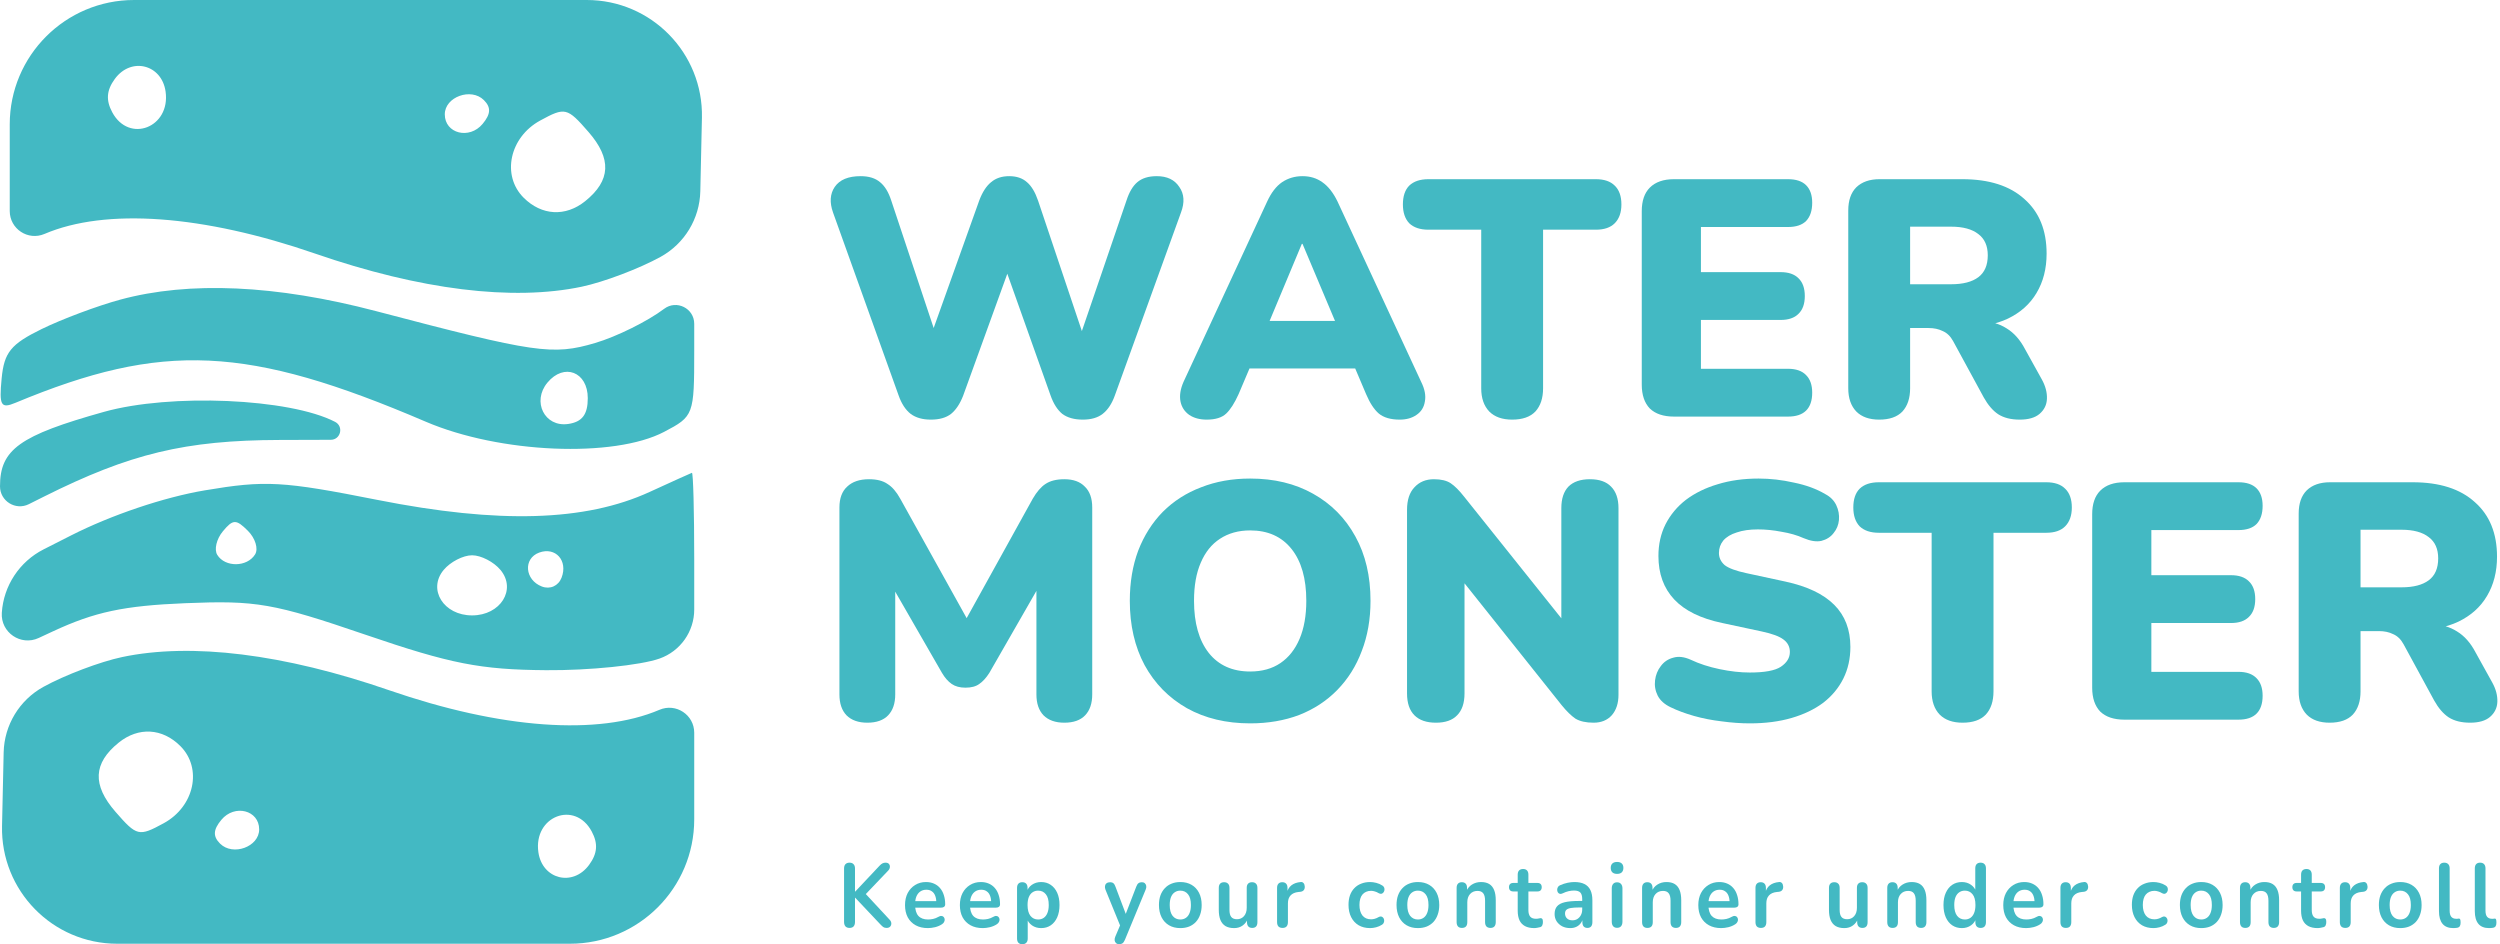 <svg width="699" height="264" viewBox="0 0 699 264" fill="none" xmlns="http://www.w3.org/2000/svg">
<rect width="698.267" height="263.869"/>
<path fill-rule="evenodd" clip-rule="evenodd" d="M184.691 71.823C178.725 75.11 168.826 78.857 162.692 80.153C143.312 84.249 117.45 81.042 88.129 70.91C56.775 60.072 29.561 58.097 12.428 65.412C7.831 67.376 2.723 64.003 2.723 59.004V34.779C2.723 15.571 18.294 0 37.502 0H99.853H164.051C182.121 0 196.657 14.859 196.259 32.925L195.807 53.476C195.638 61.136 191.403 68.127 184.691 71.823ZM151.04 33.701C142.471 38.371 140.176 49.048 146.405 55.273C151.434 60.297 158.119 60.675 163.621 56.245C170.787 50.476 171.075 44.394 164.535 36.884C158.572 30.039 158.002 29.907 151.04 33.701ZM135.297 27.993C131.723 24.422 124.363 27.096 124.363 31.968C124.363 37.355 131.237 39.097 134.935 34.647C137.233 31.88 137.334 30.028 135.297 27.993ZM32.111 22.056C29.784 25.237 29.569 28.001 31.383 31.389C36.086 40.168 47.727 35.645 46.298 25.593C45.219 17.985 36.653 15.852 32.111 22.056ZM11.646 92.002C17.34 89.214 27.239 85.511 33.645 83.773C52.9 78.549 77.202 79.641 105.133 86.99C149.769 98.733 154.49 99.418 166.418 95.896C172.394 94.132 181.07 89.835 185.694 86.346C189.153 83.737 194.106 86.204 194.106 90.537V98.167C194.106 116.036 193.966 116.408 185.694 120.745C171.628 128.123 139.72 126.765 119.052 117.911C69.241 96.574 45.485 95.477 4.34 112.615C0.236 114.324 -0.272 113.437 0.458 105.826C1.154 98.526 3.013 96.23 11.646 92.002ZM158.848 118.544C162.767 117.986 164.343 115.914 164.343 111.332C164.343 103.954 157.702 101.391 153.061 106.977C148.664 112.273 152.272 119.483 158.848 118.544ZM0 135.974C0 125.671 5.453 121.766 29.064 115.156C47.719 109.933 81.025 111.376 93.699 117.955C96.162 119.234 95.26 122.958 92.484 122.967L78.17 123.013C51.782 123.098 36.368 126.804 12.293 138.849L8.073 140.961C4.365 142.817 0 140.121 0 135.974ZM105.56 139.778C139.518 146.509 163.662 145.798 181.662 137.536C187.796 134.722 193.102 132.322 193.459 132.201C193.816 132.082 194.106 142.948 194.106 156.349V170.426C194.106 176.592 190.216 182.088 184.4 184.138C179.064 186.018 164.796 187.481 152.696 187.386C134.311 187.243 126.024 185.617 102.229 177.481C76.403 168.653 71.718 167.833 51.761 168.655C34.582 169.364 26.471 171.094 14.742 176.553L10.81 178.383C5.815 180.708 0.154 176.837 0.507 171.34C0.995 163.776 5.44 157.032 12.198 153.601L19.879 149.703C31.137 143.988 45.876 139.02 57.266 137.101C74.208 134.244 78.98 134.51 105.56 139.778ZM60.75 155.144C62.937 158.681 69.104 158.601 71.325 155.009C72.29 153.45 71.384 150.484 69.314 148.415C66.022 145.125 65.147 145.141 62.316 148.549C60.535 150.693 59.831 153.659 60.75 155.144ZM151.501 163.988C153.807 164.872 156.128 163.827 157.021 161.505C158.843 156.757 155.329 152.827 150.755 154.502C146.242 156.157 146.713 162.152 151.501 163.988ZM131.992 172.066C139.948 172.066 144.477 164.818 139.937 159.354C138.066 157.101 134.489 155.257 131.992 155.257C129.494 155.257 125.918 157.101 124.046 159.354C119.507 164.818 124.036 172.066 131.992 172.066ZM12.138 192.046C18.104 188.759 28.003 185.012 34.137 183.716C53.516 179.62 79.379 182.827 108.699 192.958C140.054 203.796 167.267 205.772 184.4 198.456C188.998 196.493 194.106 199.866 194.106 204.865V229.09C194.106 248.298 178.535 263.869 159.327 263.869H96.975H32.778C14.708 263.869 0.172 249.01 0.569 230.944L1.022 210.393C1.19 202.732 5.426 195.742 12.138 192.046ZM45.788 230.168C54.357 225.498 56.653 214.82 50.423 208.596C45.395 203.571 38.71 203.194 33.208 207.624C26.041 213.393 25.754 219.475 32.294 226.985C38.257 233.83 38.826 233.962 45.788 230.168ZM61.532 235.876C65.106 239.447 72.466 236.773 72.466 231.901C72.466 226.514 65.592 224.771 61.894 229.222C59.596 231.989 59.495 233.84 61.532 235.876ZM164.718 241.813C167.045 238.632 167.26 235.868 165.445 232.48C160.743 223.701 149.102 228.224 150.53 238.275C151.609 245.883 160.176 248.017 164.718 241.813Z" fill="#43B9C3"/>
<path d="M260.27 117.327C257.951 117.327 256.072 116.794 254.63 115.727C253.189 114.597 252.061 112.871 251.247 110.548L232.918 59.422C231.915 56.598 232.072 54.213 233.388 52.267C234.766 50.258 237.179 49.254 240.625 49.254C242.944 49.254 244.761 49.819 246.077 50.949C247.393 52.016 248.427 53.711 249.179 56.033L263.184 98.12H258.766L273.805 56.033C274.682 53.711 275.779 52.016 277.095 50.949C278.411 49.819 280.103 49.254 282.171 49.254C284.239 49.254 285.899 49.819 287.152 50.949C288.406 52.016 289.44 53.742 290.254 56.127L304.353 98.12H300.594L314.975 56.033C315.727 53.711 316.729 52.016 317.982 50.949C319.298 49.819 321.116 49.254 323.434 49.254C326.317 49.254 328.416 50.258 329.732 52.267C331.11 54.213 331.267 56.598 330.202 59.422L311.685 110.642C310.87 112.902 309.742 114.597 308.301 115.727C306.922 116.794 305.074 117.327 302.755 117.327C300.374 117.327 298.463 116.794 297.022 115.727C295.643 114.597 294.547 112.871 293.732 110.548L280.479 73.263H282.829L269.293 110.642C268.416 112.902 267.288 114.597 265.91 115.727C264.531 116.794 262.651 117.327 260.27 117.327Z" fill="#43B9C3"/>
<path d="M337.394 117.327C335.452 117.327 333.823 116.888 332.507 116.009C331.191 115.067 330.376 113.812 330.063 112.243C329.75 110.611 330.032 108.791 330.909 106.782L354.313 56.315C355.441 53.867 356.82 52.078 358.449 50.949C360.141 49.819 362.052 49.254 364.183 49.254C366.313 49.254 368.162 49.819 369.728 50.949C371.358 52.078 372.768 53.867 373.958 56.315L397.363 106.782C398.365 108.791 398.71 110.611 398.397 112.243C398.146 113.875 397.363 115.13 396.047 116.009C394.794 116.888 393.227 117.327 391.347 117.327C388.841 117.327 386.898 116.762 385.519 115.632C384.204 114.503 383.013 112.682 381.948 110.171L376.872 98.214L383.452 103.016H344.726L351.4 98.214L346.324 110.171C345.196 112.682 344.037 114.503 342.846 115.632C341.656 116.762 339.838 117.327 337.394 117.327ZM363.995 68.179L353.091 94.259L350.46 89.74H377.812L375.18 94.259L364.183 68.179H363.995Z" fill="#43B9C3"/>
<path d="M422.797 117.327C420.04 117.327 417.909 116.574 416.405 115.067C414.902 113.498 414.15 111.333 414.15 108.571V64.224H399.392C397.074 64.224 395.288 63.628 394.035 62.435C392.844 61.18 392.249 59.422 392.249 57.163C392.249 54.84 392.844 53.083 394.035 51.89C395.288 50.698 397.074 50.101 399.392 50.101H446.202C448.52 50.101 450.275 50.698 451.465 51.89C452.719 53.083 453.345 54.84 453.345 57.163C453.345 59.422 452.719 61.18 451.465 62.435C450.275 63.628 448.52 64.224 446.202 64.224H431.445V108.571C431.445 111.333 430.724 113.498 429.283 115.067C427.841 116.574 425.68 117.327 422.797 117.327Z" fill="#43B9C3"/>
<path d="M468.06 116.48C465.115 116.48 462.859 115.727 461.293 114.22C459.789 112.651 459.037 110.423 459.037 107.535V59.046C459.037 56.158 459.789 53.962 461.293 52.455C462.859 50.886 465.115 50.101 468.06 50.101H499.924C502.18 50.101 503.872 50.666 505 51.796C506.128 52.926 506.692 54.558 506.692 56.692C506.692 58.889 506.128 60.584 505 61.776C503.872 62.906 502.18 63.471 499.924 63.471H475.58V76.088H497.857C500.05 76.088 501.71 76.653 502.838 77.782C504.029 78.912 504.624 80.576 504.624 82.773C504.624 84.97 504.029 86.633 502.838 87.763C501.71 88.893 500.05 89.458 497.857 89.458H475.58V103.11H499.924C502.18 103.11 503.872 103.706 505 104.899C506.128 106.029 506.692 107.661 506.692 109.795C506.692 111.992 506.128 113.655 505 114.785C503.872 115.915 502.18 116.48 499.924 116.48H468.06Z" fill="#43B9C3"/>
<path d="M525.421 117.327C522.664 117.327 520.533 116.574 519.03 115.067C517.526 113.498 516.774 111.333 516.774 108.571V58.858C516.774 56.033 517.526 53.867 519.03 52.361C520.596 50.855 522.758 50.101 525.515 50.101H548.638C556.157 50.101 561.954 51.953 566.027 55.656C570.162 59.297 572.23 64.381 572.23 70.909C572.23 75.115 571.29 78.787 569.41 81.925C567.593 85.001 564.93 87.386 561.421 89.081C557.974 90.713 553.713 91.529 548.638 91.529L549.39 89.834H553.901C556.596 89.834 558.977 90.493 561.045 91.811C563.113 93.067 564.836 95.013 566.215 97.649L570.914 106.123C571.917 107.943 572.387 109.732 572.324 111.49C572.262 113.184 571.572 114.597 570.256 115.727C569.003 116.794 567.155 117.327 564.711 117.327C562.267 117.327 560.262 116.825 558.695 115.821C557.191 114.816 555.844 113.247 554.653 111.113L546.1 95.389C545.348 94.008 544.377 93.067 543.186 92.565C542.058 92 540.742 91.717 539.238 91.717H534.069V108.571C534.069 111.333 533.348 113.498 531.907 115.067C530.465 116.574 528.304 117.327 525.421 117.327ZM534.069 79.477H545.536C548.857 79.477 551.395 78.818 553.149 77.5C554.904 76.182 555.781 74.142 555.781 71.38C555.781 68.744 554.904 66.766 553.149 65.448C551.395 64.067 548.857 63.377 545.536 63.377H534.069V79.477Z" fill="#43B9C3"/>
<path d="M242.505 202.066C239.999 202.066 238.056 201.375 236.677 199.994C235.362 198.613 234.704 196.667 234.704 194.157V141.901C234.704 139.328 235.424 137.382 236.865 136.064C238.307 134.683 240.343 133.992 242.975 133.992C245.168 133.992 246.891 134.432 248.145 135.311C249.461 136.127 250.651 137.507 251.717 139.453L271.925 175.797H268.635L288.75 139.453C289.878 137.507 291.069 136.127 292.322 135.311C293.638 134.432 295.393 133.992 297.586 133.992C300.092 133.992 302.003 134.683 303.319 136.064C304.698 137.382 305.387 139.328 305.387 141.901V194.157C305.387 196.667 304.729 198.613 303.413 199.994C302.097 201.375 300.155 202.066 297.586 202.066C295.079 202.066 293.137 201.375 291.758 199.994C290.442 198.613 289.784 196.667 289.784 194.157V161.768H291.758L276.625 188.131C275.748 189.512 274.808 190.547 273.805 191.238C272.865 191.928 271.581 192.274 269.951 192.274C268.385 192.274 267.1 191.928 266.098 191.238C265.095 190.547 264.186 189.512 263.372 188.131L248.145 161.674H250.307V194.157C250.307 196.667 249.649 198.613 248.333 199.994C247.017 201.375 245.074 202.066 242.505 202.066Z" fill="#43B9C3"/>
<path d="M349.545 202.254C342.84 202.254 336.949 200.842 331.874 198.017C326.798 195.13 322.85 191.112 320.03 185.965C317.273 180.818 315.895 174.824 315.895 167.982C315.895 162.835 316.678 158.159 318.245 153.953C319.874 149.747 322.161 146.138 325.106 143.125C328.114 140.112 331.686 137.821 335.822 136.252C339.957 134.62 344.532 133.804 349.545 133.804C356.25 133.804 362.109 135.216 367.122 138.041C372.197 140.866 376.145 144.851 378.965 149.999C381.785 155.083 383.195 161.077 383.195 167.982C383.195 173.129 382.38 177.805 380.751 182.011C379.184 186.216 376.897 189.857 373.889 192.933C370.944 195.946 367.404 198.268 363.268 199.9C359.132 201.469 354.558 202.254 349.545 202.254ZM349.545 187.754C352.866 187.754 355.686 186.97 358.004 185.4C360.323 183.831 362.109 181.571 363.362 178.621C364.615 175.671 365.242 172.125 365.242 167.982C365.242 161.768 363.863 156.935 361.106 153.482C358.349 150.03 354.495 148.304 349.545 148.304C346.286 148.304 343.466 149.088 341.085 150.658C338.767 152.164 336.981 154.392 335.728 157.343C334.474 160.23 333.848 163.776 333.848 167.982C333.848 174.196 335.226 179.061 337.983 182.576C340.741 186.028 344.594 187.754 349.545 187.754Z" fill="#43B9C3"/>
<path d="M401.49 202.066C398.858 202.066 396.853 201.375 395.474 199.994C394.096 198.613 393.406 196.573 393.406 193.874V142.56C393.406 139.799 394.096 137.696 395.474 136.252C396.853 134.746 398.67 133.992 400.926 133.992C402.931 133.992 404.498 134.369 405.625 135.122C406.753 135.875 408.007 137.131 409.385 138.888L439.181 176.173H436.55V142.09C436.55 139.453 437.208 137.445 438.523 136.064C439.902 134.683 441.907 133.992 444.539 133.992C447.171 133.992 449.145 134.683 450.461 136.064C451.839 137.445 452.529 139.453 452.529 142.09V194.251C452.529 196.636 451.902 198.551 450.649 199.994C449.395 201.375 447.704 202.066 445.573 202.066C443.442 202.066 441.751 201.689 440.497 200.936C439.307 200.12 438.022 198.864 436.644 197.17L406.847 159.791H409.479V193.874C409.479 196.573 408.79 198.613 407.411 199.994C406.095 201.375 404.122 202.066 401.49 202.066Z" fill="#43B9C3"/>
<path d="M489.263 202.254C486.756 202.254 484.124 202.066 481.367 201.689C478.673 201.375 476.103 200.873 473.66 200.183C471.216 199.492 469.023 198.676 467.08 197.735C465.388 196.919 464.198 195.851 463.508 194.533C462.819 193.152 462.568 191.709 462.756 190.202C462.944 188.696 463.477 187.378 464.354 186.248C465.232 185.055 466.391 184.271 467.832 183.894C469.273 183.455 470.902 183.643 472.72 184.459C475.101 185.589 477.795 186.467 480.803 187.095C483.811 187.723 486.631 188.037 489.263 188.037C493.398 188.037 496.281 187.503 497.91 186.436C499.602 185.306 500.448 183.925 500.448 182.293C500.448 180.85 499.853 179.688 498.662 178.81C497.534 177.931 495.498 177.178 492.552 176.55L481.555 174.196C475.54 172.941 471.059 170.744 468.114 167.605C465.169 164.467 463.696 160.418 463.696 155.459C463.696 152.195 464.354 149.245 465.67 146.609C467.049 143.91 468.96 141.619 471.404 139.736C473.91 137.853 476.855 136.409 480.239 135.405C483.686 134.338 487.508 133.804 491.707 133.804C494.965 133.804 498.255 134.181 501.576 134.934C504.96 135.624 507.874 136.691 510.317 138.135C511.759 138.888 512.793 139.924 513.419 141.242C514.046 142.56 514.296 143.941 514.171 145.385C514.046 146.766 513.545 147.99 512.667 149.057C511.853 150.124 510.725 150.846 509.283 151.223C507.905 151.536 506.244 151.285 504.302 150.469C502.485 149.653 500.417 149.057 498.098 148.68C495.842 148.241 493.649 148.021 491.519 148.021C489.2 148.021 487.226 148.304 485.597 148.869C483.968 149.371 482.714 150.124 481.837 151.128C481.023 152.133 480.615 153.294 480.615 154.612C480.615 155.93 481.148 157.06 482.213 158.002C483.341 158.88 485.378 159.634 488.323 160.261L499.226 162.615C505.304 163.933 509.847 166.099 512.855 169.112C515.863 172.125 517.367 176.048 517.367 180.881C517.367 184.145 516.709 187.095 515.393 189.731C514.077 192.368 512.197 194.627 509.753 196.511C507.31 198.331 504.364 199.743 500.918 200.747C497.472 201.752 493.586 202.254 489.263 202.254Z" fill="#43B9C3"/>
<path d="M548.735 202.066C545.977 202.066 543.847 201.312 542.343 199.806C540.839 198.237 540.087 196.071 540.087 193.309V148.963H525.33C523.012 148.963 521.226 148.367 519.972 147.174C518.782 145.919 518.186 144.161 518.186 141.901C518.186 139.579 518.782 137.821 519.972 136.629C521.226 135.436 523.012 134.84 525.33 134.84H572.139C574.458 134.84 576.212 135.436 577.403 136.629C578.656 137.821 579.283 139.579 579.283 141.901C579.283 144.161 578.656 145.919 577.403 147.174C576.212 148.367 574.458 148.963 572.139 148.963H557.382V193.309C557.382 196.071 556.661 198.237 555.22 199.806C553.779 201.312 551.617 202.066 548.735 202.066Z" fill="#43B9C3"/>
<path d="M593.998 201.218C591.053 201.218 588.797 200.465 587.23 198.959C585.726 197.389 584.975 195.161 584.975 192.274V143.784C584.975 140.897 585.726 138.7 587.23 137.194C588.797 135.624 591.053 134.84 593.998 134.84H625.862C628.118 134.84 629.81 135.405 630.938 136.535C632.066 137.664 632.63 139.296 632.63 141.431C632.63 143.627 632.066 145.322 630.938 146.515C629.81 147.645 628.118 148.21 625.862 148.21H601.518V160.826H623.794C625.987 160.826 627.648 161.391 628.776 162.521C629.966 163.651 630.562 165.314 630.562 167.511C630.562 169.708 629.966 171.371 628.776 172.501C627.648 173.631 625.987 174.196 623.794 174.196H601.518V187.848H625.862C628.118 187.848 629.81 188.445 630.938 189.637C632.066 190.767 632.63 192.399 632.63 194.533C632.63 196.73 632.066 198.394 630.938 199.523C629.81 200.653 628.118 201.218 625.862 201.218H593.998Z" fill="#43B9C3"/>
<path d="M651.359 202.066C648.602 202.066 646.471 201.312 644.967 199.806C643.463 198.237 642.711 196.071 642.711 193.309V143.596C642.711 140.771 643.463 138.606 644.967 137.099C646.534 135.593 648.696 134.84 651.453 134.84H674.575C682.095 134.84 687.891 136.691 691.964 140.395C696.1 144.035 698.168 149.12 698.168 155.648C698.168 159.853 697.228 163.525 695.348 166.664C693.531 169.739 690.868 172.125 687.358 173.819C683.912 175.451 679.651 176.267 674.575 176.267L675.327 174.573H679.839C682.533 174.573 684.915 175.232 686.982 176.55C689.05 177.805 690.774 179.751 692.152 182.387L696.852 190.861C697.854 192.682 698.324 194.471 698.262 196.228C698.199 197.923 697.51 199.335 696.194 200.465C694.941 201.532 693.092 202.066 690.648 202.066C688.204 202.066 686.199 201.563 684.633 200.559C683.129 199.555 681.781 197.986 680.591 195.851L672.037 180.128C671.285 178.747 670.314 177.805 669.124 177.303C667.996 176.738 666.68 176.456 665.176 176.456H660.006V193.309C660.006 196.071 659.286 198.237 657.844 199.806C656.403 201.312 654.241 202.066 651.359 202.066ZM660.006 164.216H671.473C674.795 164.216 677.332 163.557 679.087 162.239C680.842 160.92 681.719 158.88 681.719 156.119C681.719 153.482 680.842 151.505 679.087 150.187C677.332 148.806 674.795 148.115 671.473 148.115H660.006V164.216Z" fill="#43B9C3"/>
<path d="M237.529 259.446C237.035 259.446 236.653 259.302 236.382 259.015C236.127 258.712 236 258.298 236 257.776V242.847C236 242.307 236.127 241.902 236.382 241.633C236.653 241.346 237.035 241.202 237.529 241.202C238.023 241.202 238.397 241.346 238.652 241.633C238.923 241.902 239.058 242.307 239.058 242.847V249.299H239.106L245.963 242.012C246.218 241.742 246.473 241.54 246.728 241.405C246.982 241.27 247.269 241.202 247.588 241.202C248.05 241.202 248.376 241.329 248.567 241.582C248.774 241.835 248.854 242.13 248.806 242.468C248.774 242.805 248.623 243.117 248.352 243.404L241.376 250.716L241.4 249.249L248.687 257.092C249.021 257.43 249.196 257.784 249.212 258.155C249.228 258.526 249.117 258.838 248.878 259.091C248.655 259.327 248.32 259.446 247.874 259.446C247.492 259.446 247.182 259.361 246.943 259.193C246.72 259.024 246.457 258.779 246.154 258.459L239.106 250.995H239.058V257.776C239.058 258.298 238.931 258.712 238.676 259.015C238.421 259.302 238.039 259.446 237.529 259.446Z" fill="#43B9C3"/>
<path d="M259.446 259.496C258.124 259.496 256.986 259.235 256.03 258.712C255.074 258.189 254.333 257.447 253.808 256.485C253.298 255.524 253.043 254.385 253.043 253.069C253.043 251.787 253.29 250.666 253.784 249.704C254.294 248.743 254.987 247.992 255.863 247.452C256.755 246.895 257.766 246.617 258.897 246.617C259.725 246.617 260.466 246.761 261.119 247.047C261.788 247.334 262.353 247.747 262.815 248.287C263.293 248.827 263.651 249.485 263.89 250.261C264.145 251.02 264.273 251.88 264.273 252.842C264.273 253.145 264.169 253.381 263.962 253.55C263.771 253.702 263.492 253.778 263.126 253.778H255.456V251.956H262.17L261.788 252.336C261.788 251.56 261.676 250.91 261.453 250.387C261.246 249.864 260.936 249.468 260.522 249.198C260.123 248.911 259.622 248.768 259.016 248.768C258.347 248.768 257.774 248.937 257.296 249.274C256.834 249.594 256.476 250.058 256.221 250.666C255.982 251.256 255.863 251.964 255.863 252.791V252.968C255.863 254.351 256.165 255.389 256.77 256.08C257.392 256.755 258.3 257.092 259.494 257.092C259.908 257.092 260.37 257.042 260.88 256.941C261.406 256.823 261.899 256.629 262.361 256.359C262.696 256.156 262.99 256.072 263.245 256.106C263.5 256.122 263.699 256.215 263.843 256.384C264.002 256.553 264.097 256.763 264.129 257.017C264.161 257.253 264.113 257.497 263.986 257.75C263.874 258.003 263.675 258.223 263.389 258.408C262.831 258.779 262.186 259.058 261.453 259.243C260.737 259.412 260.068 259.496 259.446 259.496Z" fill="#43B9C3"/>
<path d="M274.785 259.496C273.463 259.496 272.324 259.235 271.368 258.712C270.413 258.189 269.672 257.447 269.146 256.485C268.637 255.524 268.382 254.385 268.382 253.069C268.382 251.787 268.629 250.666 269.123 249.704C269.632 248.743 270.325 247.992 271.201 247.452C272.093 246.895 273.105 246.617 274.235 246.617C275.064 246.617 275.804 246.761 276.457 247.047C277.126 247.334 277.692 247.747 278.154 248.287C278.632 248.827 278.99 249.485 279.229 250.261C279.484 251.02 279.611 251.88 279.611 252.842C279.611 253.145 279.508 253.381 279.301 253.55C279.109 253.702 278.831 253.778 278.464 253.778H270.795V251.956H277.509L277.126 252.336C277.126 251.56 277.015 250.91 276.792 250.387C276.585 249.864 276.274 249.468 275.86 249.198C275.462 248.911 274.96 248.768 274.355 248.768C273.686 248.768 273.113 248.937 272.635 249.274C272.173 249.594 271.814 250.058 271.56 250.666C271.321 251.256 271.201 251.964 271.201 252.791V252.968C271.201 254.351 271.504 255.389 272.109 256.08C272.73 256.755 273.638 257.092 274.833 257.092C275.247 257.092 275.709 257.042 276.219 256.941C276.744 256.823 277.238 256.629 277.7 256.359C278.034 256.156 278.329 256.072 278.584 256.106C278.839 256.122 279.038 256.215 279.181 256.384C279.34 256.553 279.436 256.763 279.468 257.017C279.5 257.253 279.452 257.497 279.324 257.75C279.213 258.003 279.014 258.223 278.727 258.408C278.17 258.779 277.525 259.058 276.792 259.243C276.075 259.412 275.406 259.496 274.785 259.496Z" fill="#43B9C3"/>
<path d="M285.847 264C285.369 264 285.003 263.865 284.748 263.595C284.493 263.325 284.366 262.929 284.366 262.406V248.262C284.366 247.739 284.493 247.343 284.748 247.073C285.003 246.803 285.361 246.668 285.823 246.668C286.301 246.668 286.667 246.803 286.922 247.073C287.177 247.343 287.304 247.739 287.304 248.262V250.235L287.041 249.476C287.28 248.616 287.766 247.924 288.499 247.402C289.248 246.879 290.116 246.617 291.103 246.617C292.123 246.617 293.014 246.879 293.779 247.402C294.56 247.924 295.165 248.667 295.595 249.628C296.025 250.573 296.24 251.711 296.24 253.044C296.24 254.36 296.025 255.507 295.595 256.485C295.165 257.447 294.567 258.189 293.803 258.712C293.038 259.235 292.138 259.496 291.103 259.496C290.132 259.496 289.279 259.243 288.547 258.737C287.814 258.214 287.32 257.539 287.065 256.713H287.352V262.406C287.352 262.929 287.217 263.325 286.946 263.595C286.691 263.865 286.325 264 285.847 264ZM290.267 257.092C290.856 257.092 291.374 256.941 291.82 256.637C292.266 256.333 292.608 255.886 292.847 255.296C293.102 254.689 293.23 253.938 293.23 253.044C293.23 251.695 292.959 250.691 292.417 250.033C291.876 249.358 291.159 249.021 290.267 249.021C289.678 249.021 289.16 249.173 288.714 249.476C288.268 249.763 287.918 250.21 287.663 250.817C287.424 251.408 287.304 252.15 287.304 253.044C287.304 254.377 287.575 255.389 288.117 256.08C288.658 256.755 289.375 257.092 290.267 257.092Z" fill="#43B9C3"/>
<path d="M312.919 264C312.568 264 312.282 263.899 312.059 263.696C311.836 263.511 311.7 263.258 311.653 262.937C311.621 262.617 311.677 262.279 311.82 261.925L313.445 258.105V259.42L309.096 248.768C308.953 248.397 308.905 248.051 308.953 247.73C309.001 247.41 309.144 247.157 309.383 246.971C309.638 246.769 309.98 246.668 310.41 246.668C310.777 246.668 311.071 246.761 311.294 246.946C311.517 247.115 311.716 247.444 311.892 247.933L315.117 256.46H314.4L317.697 247.908C317.873 247.435 318.08 247.115 318.319 246.946C318.557 246.761 318.876 246.668 319.274 246.668C319.625 246.668 319.903 246.769 320.11 246.971C320.317 247.157 320.445 247.41 320.493 247.73C320.54 248.034 320.485 248.371 320.325 248.743L314.52 262.785C314.313 263.258 314.09 263.578 313.851 263.747C313.612 263.916 313.301 264 312.919 264Z" fill="#43B9C3"/>
<path d="M330.016 259.496C328.806 259.496 327.754 259.235 326.862 258.712C325.97 258.189 325.278 257.447 324.784 256.485C324.29 255.507 324.043 254.36 324.043 253.044C324.043 252.049 324.179 251.163 324.449 250.387C324.736 249.594 325.142 248.92 325.668 248.363C326.193 247.79 326.823 247.359 327.555 247.073C328.288 246.769 329.108 246.617 330.016 246.617C331.227 246.617 332.278 246.879 333.17 247.402C334.062 247.924 334.755 248.667 335.249 249.628C335.742 250.59 335.989 251.728 335.989 253.044C335.989 254.039 335.846 254.933 335.559 255.726C335.288 256.519 334.89 257.202 334.365 257.776C333.839 258.332 333.21 258.762 332.477 259.066C331.744 259.353 330.924 259.496 330.016 259.496ZM330.016 257.092C330.605 257.092 331.123 256.941 331.569 256.637C332.015 256.333 332.358 255.886 332.597 255.296C332.851 254.689 332.979 253.938 332.979 253.044C332.979 251.695 332.708 250.691 332.166 250.033C331.625 249.358 330.908 249.021 330.016 249.021C329.427 249.021 328.909 249.173 328.463 249.476C328.017 249.763 327.667 250.21 327.412 250.817C327.173 251.408 327.054 252.15 327.054 253.044C327.054 254.377 327.324 255.389 327.866 256.08C328.407 256.755 329.124 257.092 330.016 257.092Z" fill="#43B9C3"/>
<path d="M345.072 259.496C344.101 259.496 343.296 259.311 342.659 258.939C342.022 258.552 341.544 257.978 341.226 257.219C340.923 256.46 340.772 255.515 340.772 254.385V248.262C340.772 247.722 340.899 247.326 341.154 247.073C341.409 246.803 341.775 246.668 342.253 246.668C342.731 246.668 343.097 246.803 343.352 247.073C343.623 247.326 343.758 247.722 343.758 248.262V254.436C343.758 255.313 343.925 255.962 344.26 256.384C344.594 256.806 345.128 257.017 345.861 257.017C346.657 257.017 347.31 256.73 347.82 256.156C348.33 255.566 348.584 254.79 348.584 253.828V248.262C348.584 247.722 348.712 247.326 348.967 247.073C349.222 246.803 349.588 246.668 350.066 246.668C350.544 246.668 350.91 246.803 351.165 247.073C351.436 247.326 351.571 247.722 351.571 248.262V257.826C351.571 258.906 351.085 259.446 350.114 259.446C349.652 259.446 349.293 259.311 349.038 259.041C348.784 258.754 348.656 258.349 348.656 257.826V255.903L348.991 256.662C348.656 257.573 348.146 258.273 347.462 258.762C346.793 259.252 345.996 259.496 345.072 259.496Z" fill="#43B9C3"/>
<path d="M358.598 259.446C358.104 259.446 357.722 259.311 357.451 259.041C357.196 258.754 357.069 258.349 357.069 257.826V248.262C357.069 247.739 357.196 247.343 357.451 247.073C357.706 246.803 358.064 246.668 358.526 246.668C358.988 246.668 359.346 246.803 359.601 247.073C359.856 247.343 359.983 247.739 359.983 248.262V249.856H359.745C359.968 248.844 360.406 248.076 361.059 247.553C361.712 247.03 362.58 246.718 363.663 246.617C363.997 246.583 364.26 246.676 364.451 246.895C364.658 247.098 364.778 247.418 364.81 247.857C364.841 248.279 364.746 248.624 364.523 248.894C364.316 249.147 363.997 249.299 363.567 249.35L363.042 249.4C362.07 249.502 361.337 249.822 360.844 250.362C360.35 250.885 360.103 251.627 360.103 252.589V257.826C360.103 258.349 359.975 258.754 359.721 259.041C359.466 259.311 359.091 259.446 358.598 259.446Z" fill="#43B9C3"/>
<path d="M383.089 259.496C381.863 259.496 380.796 259.235 379.888 258.712C378.98 258.172 378.279 257.413 377.785 256.435C377.291 255.456 377.044 254.309 377.044 252.993C377.044 251.998 377.18 251.113 377.451 250.337C377.737 249.544 378.144 248.878 378.669 248.338C379.195 247.781 379.832 247.359 380.581 247.073C381.329 246.769 382.165 246.617 383.089 246.617C383.615 246.617 384.18 246.693 384.786 246.845C385.407 246.997 385.988 247.25 386.53 247.604C386.785 247.773 386.952 247.975 387.031 248.211C387.111 248.447 387.127 248.692 387.079 248.945C387.031 249.181 386.928 249.392 386.769 249.578C386.625 249.746 386.442 249.856 386.219 249.906C385.996 249.94 385.749 249.881 385.478 249.729C385.128 249.51 384.77 249.35 384.403 249.249C384.037 249.131 383.686 249.072 383.352 249.072C382.826 249.072 382.364 249.164 381.966 249.35C381.568 249.519 381.226 249.772 380.939 250.109C380.668 250.429 380.461 250.834 380.318 251.323C380.174 251.813 380.103 252.378 380.103 253.019C380.103 254.267 380.381 255.254 380.939 255.979C381.512 256.688 382.317 257.042 383.352 257.042C383.686 257.042 384.029 256.991 384.379 256.89C384.746 256.789 385.112 256.629 385.478 256.409C385.749 256.257 385.988 256.207 386.195 256.257C386.418 256.308 386.601 256.426 386.745 256.612C386.888 256.78 386.976 256.991 387.007 257.244C387.039 257.48 387.008 257.717 386.912 257.953C386.832 258.189 386.673 258.383 386.434 258.535C385.908 258.872 385.351 259.117 384.762 259.268C384.172 259.42 383.615 259.496 383.089 259.496Z" fill="#43B9C3"/>
<path d="M396.443 259.496C395.232 259.496 394.181 259.235 393.289 258.712C392.397 258.189 391.704 257.447 391.21 256.485C390.717 255.507 390.47 254.36 390.47 253.044C390.47 252.049 390.605 251.163 390.876 250.387C391.163 249.594 391.569 248.92 392.094 248.363C392.62 247.79 393.249 247.359 393.982 247.073C394.715 246.769 395.535 246.617 396.443 246.617C397.653 246.617 398.705 246.879 399.597 247.402C400.489 247.924 401.181 248.667 401.675 249.628C402.169 250.59 402.416 251.728 402.416 253.044C402.416 254.039 402.273 254.933 401.986 255.726C401.715 256.519 401.317 257.202 400.791 257.776C400.266 258.332 399.636 258.762 398.904 259.066C398.171 259.353 397.351 259.496 396.443 259.496ZM396.443 257.092C397.032 257.092 397.55 256.941 397.996 256.637C398.442 256.333 398.784 255.886 399.023 255.296C399.278 254.689 399.405 253.938 399.405 253.044C399.405 251.695 399.135 250.691 398.593 250.033C398.052 249.358 397.335 249.021 396.443 249.021C395.853 249.021 395.336 249.173 394.89 249.476C394.444 249.763 394.093 250.21 393.839 250.817C393.6 251.408 393.48 252.15 393.48 253.044C393.48 254.377 393.751 255.389 394.293 256.08C394.834 256.755 395.551 257.092 396.443 257.092Z" fill="#43B9C3"/>
<path d="M408.751 259.446C408.274 259.446 407.907 259.311 407.652 259.041C407.398 258.754 407.27 258.349 407.27 257.826V248.262C407.27 247.739 407.398 247.343 407.652 247.073C407.907 246.803 408.266 246.668 408.728 246.668C409.189 246.668 409.548 246.803 409.803 247.073C410.058 247.343 410.185 247.739 410.185 248.262V249.982L409.922 249.35C410.273 248.456 410.814 247.781 411.547 247.326C412.295 246.853 413.14 246.617 414.079 246.617C415.019 246.617 415.792 246.803 416.397 247.174C417.002 247.545 417.456 248.11 417.759 248.869C418.061 249.611 418.213 250.556 418.213 251.703V257.826C418.213 258.349 418.085 258.754 417.83 259.041C417.576 259.311 417.209 259.446 416.731 259.446C416.254 259.446 415.879 259.311 415.608 259.041C415.354 258.754 415.226 258.349 415.226 257.826V251.855C415.226 250.893 415.051 250.193 414.701 249.755C414.366 249.316 413.84 249.097 413.124 249.097C412.248 249.097 411.547 249.392 411.021 249.982C410.511 250.556 410.257 251.323 410.257 252.285V257.826C410.257 258.906 409.755 259.446 408.751 259.446Z" fill="#43B9C3"/>
<path d="M428.987 259.496C427.952 259.496 427.084 259.311 426.383 258.939C425.698 258.568 425.188 258.029 424.854 257.32C424.519 256.595 424.352 255.701 424.352 254.638V249.249H423.11C422.727 249.249 422.433 249.147 422.226 248.945C422.019 248.726 421.915 248.431 421.915 248.059C421.915 247.671 422.019 247.376 422.226 247.174C422.433 246.971 422.727 246.87 423.11 246.87H424.352V244.568C424.352 244.045 424.479 243.648 424.734 243.378C425.005 243.109 425.379 242.974 425.857 242.974C426.335 242.974 426.701 243.109 426.956 243.378C427.211 243.648 427.339 244.045 427.339 244.568V246.87H429.871C430.253 246.87 430.548 246.971 430.755 247.174C430.962 247.376 431.066 247.671 431.066 248.059C431.066 248.431 430.962 248.726 430.755 248.945C430.548 249.147 430.253 249.249 429.871 249.249H427.339V254.461C427.339 255.271 427.506 255.878 427.84 256.283C428.175 256.688 428.716 256.89 429.465 256.89C429.736 256.89 429.975 256.865 430.182 256.814C430.389 256.763 430.572 256.73 430.731 256.713C430.922 256.696 431.082 256.763 431.209 256.915C431.337 257.05 431.4 257.337 431.4 257.776C431.4 258.113 431.344 258.417 431.233 258.686C431.137 258.939 430.954 259.117 430.683 259.218C430.476 259.285 430.206 259.344 429.871 259.395C429.537 259.462 429.242 259.496 428.987 259.496Z" fill="#43B9C3"/>
<path d="M439.041 259.496C438.196 259.496 437.44 259.327 436.771 258.99C436.118 258.636 435.6 258.164 435.218 257.573C434.852 256.983 434.668 256.316 434.668 255.574C434.668 254.663 434.891 253.946 435.337 253.424C435.783 252.884 436.508 252.496 437.512 252.26C438.515 252.023 439.861 251.905 441.549 251.905H442.744V253.727H441.573C440.586 253.727 439.797 253.778 439.208 253.879C438.619 253.98 438.196 254.157 437.942 254.41C437.703 254.646 437.583 254.984 437.583 255.422C437.583 255.979 437.766 256.435 438.133 256.789C438.499 257.143 439.009 257.32 439.662 257.32C440.188 257.32 440.649 257.194 441.048 256.941C441.462 256.671 441.788 256.308 442.027 255.853C442.266 255.397 442.386 254.874 442.386 254.284V251.374C442.386 250.531 442.21 249.923 441.86 249.552C441.51 249.181 440.92 248.996 440.092 248.996C439.63 248.996 439.128 249.055 438.587 249.173C438.061 249.291 437.504 249.493 436.914 249.78C436.612 249.932 436.341 249.974 436.102 249.906C435.879 249.839 435.704 249.704 435.576 249.502C435.449 249.282 435.385 249.046 435.385 248.793C435.385 248.54 435.449 248.296 435.576 248.059C435.704 247.806 435.919 247.621 436.221 247.503C436.954 247.182 437.655 246.955 438.324 246.82C439.009 246.685 439.63 246.617 440.188 246.617C441.334 246.617 442.274 246.803 443.007 247.174C443.755 247.545 444.313 248.11 444.679 248.869C445.046 249.611 445.229 250.573 445.229 251.754V257.826C445.229 258.349 445.109 258.754 444.87 259.041C444.631 259.311 444.289 259.446 443.843 259.446C443.397 259.446 443.047 259.311 442.792 259.041C442.553 258.754 442.433 258.349 442.433 257.826V256.612H442.624C442.513 257.202 442.29 257.717 441.956 258.155C441.637 258.577 441.231 258.906 440.737 259.142C440.243 259.378 439.678 259.496 439.041 259.496Z" fill="#43B9C3"/>
<path d="M452.131 259.42C451.653 259.42 451.286 259.268 451.032 258.965C450.777 258.661 450.649 258.239 450.649 257.7V248.414C450.649 247.857 450.777 247.435 451.032 247.149C451.286 246.845 451.653 246.693 452.131 246.693C452.608 246.693 452.975 246.845 453.23 247.149C453.5 247.435 453.636 247.857 453.636 248.414V257.7C453.636 258.239 453.508 258.661 453.254 258.965C452.999 259.268 452.624 259.42 452.131 259.42ZM452.131 244.34C451.573 244.34 451.135 244.197 450.817 243.91C450.514 243.606 450.363 243.193 450.363 242.67C450.363 242.13 450.514 241.717 450.817 241.43C451.135 241.143 451.573 241 452.131 241C452.704 241 453.142 241.143 453.445 241.43C453.747 241.717 453.899 242.13 453.899 242.67C453.899 243.193 453.747 243.606 453.445 243.91C453.142 244.197 452.704 244.34 452.131 244.34Z" fill="#43B9C3"/>
<path d="M460.609 259.446C460.132 259.446 459.765 259.311 459.51 259.041C459.256 258.754 459.128 258.349 459.128 257.826V248.262C459.128 247.739 459.256 247.343 459.51 247.073C459.765 246.803 460.124 246.668 460.586 246.668C461.048 246.668 461.406 246.803 461.661 247.073C461.916 247.343 462.043 247.739 462.043 248.262V249.982L461.78 249.35C462.131 248.456 462.672 247.781 463.405 247.326C464.153 246.853 464.998 246.617 465.937 246.617C466.877 246.617 467.65 246.803 468.255 247.174C468.86 247.545 469.314 248.11 469.617 248.869C469.919 249.611 470.071 250.556 470.071 251.703V257.826C470.071 258.349 469.943 258.754 469.688 259.041C469.434 259.311 469.067 259.446 468.589 259.446C468.112 259.446 467.737 259.311 467.467 259.041C467.212 258.754 467.084 258.349 467.084 257.826V251.855C467.084 250.893 466.909 250.193 466.559 249.755C466.224 249.316 465.699 249.097 464.982 249.097C464.106 249.097 463.405 249.392 462.879 249.982C462.37 250.556 462.115 251.323 462.115 252.285V257.826C462.115 258.906 461.613 259.446 460.609 259.446Z" fill="#43B9C3"/>
<path d="M481.251 259.496C479.929 259.496 478.79 259.235 477.835 258.712C476.879 258.189 476.138 257.447 475.613 256.485C475.103 255.524 474.848 254.385 474.848 253.069C474.848 251.787 475.095 250.666 475.589 249.704C476.099 248.743 476.792 247.992 477.668 247.452C478.56 246.895 479.571 246.617 480.702 246.617C481.53 246.617 482.271 246.761 482.924 247.047C483.593 247.334 484.158 247.747 484.62 248.287C485.098 248.827 485.456 249.485 485.695 250.261C485.95 251.02 486.078 251.88 486.078 252.842C486.078 253.145 485.974 253.381 485.767 253.55C485.576 253.702 485.297 253.778 484.931 253.778H477.261V251.956H483.975L483.593 252.336C483.593 251.56 483.481 250.91 483.258 250.387C483.051 249.864 482.741 249.468 482.327 249.198C481.928 248.911 481.427 248.768 480.821 248.768C480.152 248.768 479.579 248.937 479.101 249.274C478.639 249.594 478.281 250.058 478.026 250.666C477.787 251.256 477.668 251.964 477.668 252.791V252.968C477.668 254.351 477.97 255.389 478.575 256.08C479.197 256.755 480.105 257.092 481.299 257.092C481.713 257.092 482.175 257.042 482.685 256.941C483.211 256.823 483.704 256.629 484.166 256.359C484.501 256.156 484.795 256.072 485.05 256.106C485.305 256.122 485.504 256.215 485.648 256.384C485.807 256.553 485.902 256.763 485.934 257.017C485.966 257.253 485.918 257.497 485.791 257.75C485.679 258.003 485.48 258.223 485.194 258.408C484.636 258.779 483.991 259.058 483.258 259.243C482.542 259.412 481.873 259.496 481.251 259.496Z" fill="#43B9C3"/>
<path d="M492.361 259.446C491.867 259.446 491.485 259.311 491.214 259.041C490.959 258.754 490.832 258.349 490.832 257.826V248.262C490.832 247.739 490.959 247.343 491.214 247.073C491.469 246.803 491.827 246.668 492.289 246.668C492.751 246.668 493.11 246.803 493.365 247.073C493.619 247.343 493.747 247.739 493.747 248.262V249.856H493.508C493.731 248.844 494.169 248.076 494.822 247.553C495.475 247.03 496.343 246.718 497.426 246.617C497.761 246.583 498.024 246.676 498.215 246.895C498.422 247.098 498.541 247.418 498.573 247.857C498.605 248.279 498.509 248.624 498.286 248.894C498.079 249.147 497.761 249.299 497.331 249.35L496.805 249.4C495.833 249.502 495.101 249.822 494.607 250.362C494.113 250.885 493.866 251.627 493.866 252.589V257.826C493.866 258.349 493.739 258.754 493.484 259.041C493.229 259.311 492.855 259.446 492.361 259.446Z" fill="#43B9C3"/>
<path d="M515.682 259.496C514.71 259.496 513.906 259.311 513.269 258.939C512.632 258.552 512.154 257.978 511.835 257.219C511.533 256.46 511.381 255.515 511.381 254.385V248.262C511.381 247.722 511.509 247.326 511.764 247.073C512.018 246.803 512.385 246.668 512.863 246.668C513.34 246.668 513.707 246.803 513.962 247.073C514.232 247.326 514.368 247.722 514.368 248.262V254.436C514.368 255.313 514.535 255.962 514.87 256.384C515.204 256.806 515.738 257.017 516.47 257.017C517.267 257.017 517.92 256.73 518.429 256.156C518.939 255.566 519.194 254.79 519.194 253.828V248.262C519.194 247.722 519.321 247.326 519.576 247.073C519.831 246.803 520.197 246.668 520.675 246.668C521.153 246.668 521.519 246.803 521.774 247.073C522.045 247.326 522.18 247.722 522.18 248.262V257.826C522.18 258.906 521.695 259.446 520.723 259.446C520.261 259.446 519.903 259.311 519.648 259.041C519.393 258.754 519.266 258.349 519.266 257.826V255.903L519.6 256.662C519.266 257.573 518.756 258.273 518.071 258.762C517.402 259.252 516.606 259.496 515.682 259.496Z" fill="#43B9C3"/>
<path d="M529.159 259.446C528.682 259.446 528.315 259.311 528.06 259.041C527.806 258.754 527.678 258.349 527.678 257.826V248.262C527.678 247.739 527.806 247.343 528.06 247.073C528.315 246.803 528.674 246.668 529.136 246.668C529.597 246.668 529.956 246.803 530.211 247.073C530.466 247.343 530.593 247.739 530.593 248.262V249.982L530.33 249.35C530.681 248.456 531.222 247.781 531.955 247.326C532.703 246.853 533.548 246.617 534.487 246.617C535.427 246.617 536.2 246.803 536.805 247.174C537.41 247.545 537.864 248.11 538.167 248.869C538.469 249.611 538.621 250.556 538.621 251.703V257.826C538.621 258.349 538.493 258.754 538.238 259.041C537.984 259.311 537.617 259.446 537.139 259.446C536.662 259.446 536.287 259.311 536.016 259.041C535.762 258.754 535.634 258.349 535.634 257.826V251.855C535.634 250.893 535.459 250.193 535.109 249.755C534.774 249.316 534.248 249.097 533.532 249.097C532.656 249.097 531.955 249.392 531.429 249.982C530.919 250.556 530.665 251.323 530.665 252.285V257.826C530.665 258.906 530.163 259.446 529.159 259.446Z" fill="#43B9C3"/>
<path d="M548.535 259.496C547.516 259.496 546.616 259.235 545.835 258.712C545.071 258.189 544.473 257.447 544.043 256.485C543.613 255.507 543.398 254.36 543.398 253.044C543.398 251.711 543.613 250.573 544.043 249.628C544.473 248.667 545.071 247.924 545.835 247.402C546.616 246.879 547.516 246.617 548.535 246.617C549.507 246.617 550.351 246.87 551.068 247.376C551.8 247.882 552.294 248.549 552.549 249.375H552.286V242.796C552.286 242.274 552.414 241.877 552.668 241.607C552.923 241.337 553.29 241.202 553.767 241.202C554.245 241.202 554.612 241.337 554.866 241.607C555.137 241.877 555.273 242.274 555.273 242.796V257.826C555.273 258.349 555.145 258.754 554.89 259.041C554.635 259.311 554.269 259.446 553.791 259.446C553.313 259.446 552.947 259.311 552.692 259.041C552.437 258.754 552.31 258.349 552.31 257.826V255.853L552.573 256.612C552.334 257.489 551.848 258.189 551.115 258.712C550.383 259.235 549.523 259.496 548.535 259.496ZM549.371 257.092C549.961 257.092 550.478 256.941 550.924 256.637C551.37 256.333 551.713 255.886 551.952 255.296C552.206 254.689 552.334 253.938 552.334 253.044C552.334 251.695 552.063 250.691 551.522 250.033C550.98 249.358 550.263 249.021 549.371 249.021C548.782 249.021 548.264 249.173 547.818 249.476C547.372 249.763 547.022 250.21 546.767 250.817C546.528 251.408 546.409 252.15 546.409 253.044C546.409 254.377 546.679 255.389 547.221 256.08C547.763 256.755 548.479 257.092 549.371 257.092Z" fill="#43B9C3"/>
<path d="M566.516 259.496C565.194 259.496 564.056 259.235 563.1 258.712C562.144 258.189 561.404 257.447 560.878 256.485C560.368 255.524 560.113 254.385 560.113 253.069C560.113 251.787 560.36 250.666 560.854 249.704C561.364 248.743 562.057 247.992 562.933 247.452C563.825 246.895 564.836 246.617 565.967 246.617C566.795 246.617 567.536 246.761 568.189 247.047C568.858 247.334 569.423 247.747 569.885 248.287C570.363 248.827 570.722 249.485 570.96 250.261C571.215 251.02 571.343 251.88 571.343 252.842C571.343 253.145 571.239 253.381 571.032 253.55C570.841 253.702 570.562 253.778 570.196 253.778H562.527V251.956H569.24L568.858 252.336C568.858 251.56 568.746 250.91 568.523 250.387C568.316 249.864 568.006 249.468 567.592 249.198C567.193 248.911 566.692 248.768 566.086 248.768C565.417 248.768 564.844 248.937 564.366 249.274C563.904 249.594 563.546 250.058 563.291 250.666C563.052 251.256 562.933 251.964 562.933 252.791V252.968C562.933 254.351 563.235 255.389 563.841 256.08C564.462 256.755 565.37 257.092 566.564 257.092C566.978 257.092 567.44 257.042 567.95 256.941C568.476 256.823 568.969 256.629 569.431 256.359C569.766 256.156 570.06 256.072 570.315 256.106C570.57 256.122 570.769 256.215 570.913 256.384C571.072 256.553 571.167 256.763 571.199 257.017C571.231 257.253 571.183 257.497 571.056 257.75C570.944 258.003 570.745 258.223 570.459 258.408C569.901 258.779 569.256 259.058 568.523 259.243C567.807 259.412 567.138 259.496 566.516 259.496Z" fill="#43B9C3"/>
<path d="M577.626 259.446C577.132 259.446 576.75 259.311 576.479 259.041C576.224 258.754 576.097 258.349 576.097 257.826V248.262C576.097 247.739 576.224 247.343 576.479 247.073C576.734 246.803 577.093 246.668 577.554 246.668C578.016 246.668 578.375 246.803 578.63 247.073C578.884 247.343 579.012 247.739 579.012 248.262V249.856H578.773C578.996 248.844 579.434 248.076 580.087 247.553C580.74 247.03 581.608 246.718 582.691 246.617C583.026 246.583 583.289 246.676 583.48 246.895C583.687 247.098 583.806 247.418 583.838 247.857C583.87 248.279 583.774 248.624 583.551 248.894C583.344 249.147 583.026 249.299 582.596 249.35L582.07 249.4C581.098 249.502 580.366 249.822 579.872 250.362C579.378 250.885 579.131 251.627 579.131 252.589V257.826C579.131 258.349 579.004 258.754 578.749 259.041C578.494 259.311 578.12 259.446 577.626 259.446Z" fill="#43B9C3"/>
<path d="M602.118 259.496C600.891 259.496 599.824 259.235 598.916 258.712C598.008 258.172 597.307 257.413 596.814 256.435C596.32 255.456 596.073 254.309 596.073 252.993C596.073 251.998 596.208 251.113 596.479 250.337C596.766 249.544 597.172 248.878 597.698 248.338C598.223 247.781 598.86 247.359 599.609 247.073C600.358 246.769 601.194 246.617 602.118 246.617C602.643 246.617 603.209 246.693 603.814 246.845C604.435 246.997 605.017 247.25 605.558 247.604C605.813 247.773 605.98 247.975 606.06 248.211C606.139 248.447 606.155 248.692 606.108 248.945C606.06 249.181 605.956 249.392 605.797 249.578C605.654 249.746 605.47 249.856 605.247 249.906C605.025 249.94 604.778 249.881 604.507 249.729C604.156 249.51 603.798 249.35 603.432 249.249C603.065 249.131 602.715 249.072 602.38 249.072C601.855 249.072 601.393 249.164 600.995 249.35C600.596 249.519 600.254 249.772 599.967 250.109C599.697 250.429 599.49 250.834 599.346 251.323C599.203 251.813 599.131 252.378 599.131 253.019C599.131 254.267 599.41 255.254 599.967 255.979C600.541 256.688 601.345 257.042 602.38 257.042C602.715 257.042 603.057 256.991 603.408 256.89C603.774 256.789 604.141 256.629 604.507 256.409C604.778 256.257 605.017 256.207 605.224 256.257C605.447 256.308 605.63 256.426 605.773 256.612C605.916 256.78 606.004 256.991 606.036 257.244C606.068 257.48 606.036 257.717 605.94 257.953C605.861 258.189 605.701 258.383 605.463 258.535C604.937 258.872 604.379 259.117 603.79 259.268C603.201 259.42 602.643 259.496 602.118 259.496Z" fill="#43B9C3"/>
<path d="M615.471 259.496C614.261 259.496 613.209 259.235 612.318 258.712C611.426 258.189 610.733 257.447 610.239 256.485C609.745 255.507 609.498 254.36 609.498 253.044C609.498 252.049 609.634 251.163 609.904 250.387C610.191 249.594 610.597 248.92 611.123 248.363C611.649 247.79 612.278 247.359 613.01 247.073C613.743 246.769 614.563 246.617 615.471 246.617C616.682 246.617 617.733 246.879 618.625 247.402C619.517 247.924 620.21 248.667 620.704 249.628C621.197 250.59 621.444 251.728 621.444 253.044C621.444 254.039 621.301 254.933 621.014 255.726C620.743 256.519 620.345 257.202 619.82 257.776C619.294 258.332 618.665 258.762 617.932 259.066C617.199 259.353 616.379 259.496 615.471 259.496ZM615.471 257.092C616.061 257.092 616.578 256.941 617.024 256.637C617.47 256.333 617.813 255.886 618.052 255.296C618.306 254.689 618.434 253.938 618.434 253.044C618.434 251.695 618.163 250.691 617.622 250.033C617.08 249.358 616.363 249.021 615.471 249.021C614.882 249.021 614.364 249.173 613.918 249.476C613.472 249.763 613.122 250.21 612.867 250.817C612.628 251.408 612.509 252.15 612.509 253.044C612.509 254.377 612.779 255.389 613.321 256.08C613.863 256.755 614.579 257.092 615.471 257.092Z" fill="#43B9C3"/>
<path d="M627.78 259.446C627.302 259.446 626.936 259.311 626.681 259.041C626.426 258.754 626.299 258.349 626.299 257.826V248.262C626.299 247.739 626.426 247.343 626.681 247.073C626.936 246.803 627.294 246.668 627.756 246.668C628.218 246.668 628.576 246.803 628.831 247.073C629.086 247.343 629.213 247.739 629.213 248.262V249.982L628.951 249.35C629.301 248.456 629.843 247.781 630.575 247.326C631.324 246.853 632.168 246.617 633.108 246.617C634.048 246.617 634.82 246.803 635.425 247.174C636.031 247.545 636.485 248.11 636.787 248.869C637.09 249.611 637.241 250.556 637.241 251.703V257.826C637.241 258.349 637.114 258.754 636.859 259.041C636.604 259.311 636.238 259.446 635.76 259.446C635.282 259.446 634.908 259.311 634.637 259.041C634.382 258.754 634.255 258.349 634.255 257.826V251.855C634.255 250.893 634.079 250.193 633.729 249.755C633.395 249.316 632.869 249.097 632.152 249.097C631.276 249.097 630.575 249.392 630.05 249.982C629.54 250.556 629.285 251.323 629.285 252.285V257.826C629.285 258.906 628.783 259.446 627.78 259.446Z" fill="#43B9C3"/>
<path d="M648.016 259.496C646.98 259.496 646.112 259.311 645.411 258.939C644.726 258.568 644.217 258.029 643.882 257.32C643.548 256.595 643.381 255.701 643.381 254.638V249.249H642.138C641.756 249.249 641.461 249.147 641.254 248.945C641.047 248.726 640.944 248.431 640.944 248.059C640.944 247.671 641.047 247.376 641.254 247.174C641.461 246.971 641.756 246.87 642.138 246.87H643.381V244.568C643.381 244.045 643.508 243.648 643.763 243.378C644.034 243.109 644.408 242.974 644.886 242.974C645.364 242.974 645.73 243.109 645.985 243.378C646.24 243.648 646.367 244.045 646.367 244.568V246.87H648.9C649.282 246.87 649.577 246.971 649.784 247.174C649.991 247.376 650.094 247.671 650.094 248.059C650.094 248.431 649.991 248.726 649.784 248.945C649.577 249.147 649.282 249.249 648.9 249.249H646.367V254.461C646.367 255.271 646.534 255.878 646.869 256.283C647.203 256.688 647.745 256.89 648.493 256.89C648.764 256.89 649.003 256.865 649.21 256.814C649.417 256.763 649.6 256.73 649.76 256.713C649.951 256.696 650.11 256.763 650.238 256.915C650.365 257.05 650.429 257.337 650.429 257.776C650.429 258.113 650.373 258.417 650.261 258.686C650.166 258.939 649.983 259.117 649.712 259.218C649.505 259.285 649.234 259.344 648.9 259.395C648.565 259.462 648.27 259.496 648.016 259.496Z" fill="#43B9C3"/>
<path d="M655.752 259.446C655.258 259.446 654.876 259.311 654.605 259.041C654.35 258.754 654.222 258.349 654.222 257.826V248.262C654.222 247.739 654.35 247.343 654.605 247.073C654.86 246.803 655.218 246.668 655.68 246.668C656.142 246.668 656.5 246.803 656.755 247.073C657.01 247.343 657.137 247.739 657.137 248.262V249.856H656.898C657.121 248.844 657.559 248.076 658.212 247.553C658.866 247.03 659.734 246.718 660.817 246.617C661.151 246.583 661.414 246.676 661.605 246.895C661.812 247.098 661.932 247.418 661.964 247.857C661.995 248.279 661.9 248.624 661.677 248.894C661.47 249.147 661.151 249.299 660.721 249.35L660.196 249.4C659.224 249.502 658.491 249.822 657.997 250.362C657.504 250.885 657.257 251.627 657.257 252.589V257.826C657.257 258.349 657.129 258.754 656.875 259.041C656.62 259.311 656.245 259.446 655.752 259.446Z" fill="#43B9C3"/>
<path d="M671.109 259.496C669.899 259.496 668.847 259.235 667.955 258.712C667.063 258.189 666.371 257.447 665.877 256.485C665.383 255.507 665.136 254.36 665.136 253.044C665.136 252.049 665.272 251.163 665.542 250.387C665.829 249.594 666.235 248.92 666.761 248.363C667.286 247.79 667.916 247.359 668.648 247.073C669.381 246.769 670.201 246.617 671.109 246.617C672.32 246.617 673.371 246.879 674.263 247.402C675.155 247.924 675.848 248.667 676.342 249.628C676.835 250.59 677.082 251.728 677.082 253.044C677.082 254.039 676.939 254.933 676.652 255.726C676.381 256.519 675.983 257.202 675.458 257.776C674.932 258.332 674.303 258.762 673.57 259.066C672.837 259.353 672.017 259.496 671.109 259.496ZM671.109 257.092C671.699 257.092 672.216 256.941 672.662 256.637C673.108 256.333 673.451 255.886 673.69 255.296C673.944 254.689 674.072 253.938 674.072 253.044C674.072 251.695 673.801 250.691 673.259 250.033C672.718 249.358 672.001 249.021 671.109 249.021C670.52 249.021 670.002 249.173 669.556 249.476C669.11 249.763 668.76 250.21 668.505 250.817C668.266 251.408 668.147 252.15 668.147 253.044C668.147 254.377 668.417 255.389 668.959 256.08C669.5 256.755 670.217 257.092 671.109 257.092Z" fill="#43B9C3"/>
<path d="M685.926 259.496C684.604 259.496 683.609 259.1 682.94 258.307C682.271 257.497 681.936 256.316 681.936 254.765V242.796C681.936 242.274 682.064 241.877 682.319 241.607C682.574 241.337 682.94 241.202 683.418 241.202C683.896 241.202 684.262 241.337 684.517 241.607C684.788 241.877 684.923 242.274 684.923 242.796V254.613C684.923 255.389 685.074 255.962 685.377 256.333C685.695 256.704 686.141 256.89 686.715 256.89C686.842 256.89 686.962 256.89 687.073 256.89C687.185 256.873 687.296 256.856 687.408 256.839C687.631 256.806 687.782 256.873 687.862 257.042C687.941 257.194 687.981 257.514 687.981 258.003C687.981 258.425 687.902 258.754 687.742 258.99C687.583 259.226 687.32 259.37 686.954 259.42C686.795 259.437 686.627 259.454 686.452 259.471C686.277 259.488 686.102 259.496 685.926 259.496Z" fill="#43B9C3"/>
<path d="M695.945 259.496C694.623 259.496 693.628 259.1 692.959 258.307C692.29 257.497 691.955 256.316 691.955 254.765V242.796C691.955 242.274 692.083 241.877 692.338 241.607C692.592 241.337 692.959 241.202 693.437 241.202C693.914 241.202 694.281 241.337 694.536 241.607C694.806 241.877 694.942 242.274 694.942 242.796V254.613C694.942 255.389 695.093 255.962 695.396 256.333C695.714 256.704 696.16 256.89 696.734 256.89C696.861 256.89 696.981 256.89 697.092 256.89C697.204 256.873 697.315 256.856 697.427 256.839C697.65 256.806 697.801 256.873 697.881 257.042C697.96 257.194 698 257.514 698 258.003C698 258.425 697.92 258.754 697.761 258.99C697.602 259.226 697.339 259.37 696.973 259.42C696.813 259.437 696.646 259.454 696.471 259.471C696.296 259.488 696.12 259.496 695.945 259.496Z" fill="#43B9C3"/>
</svg>
